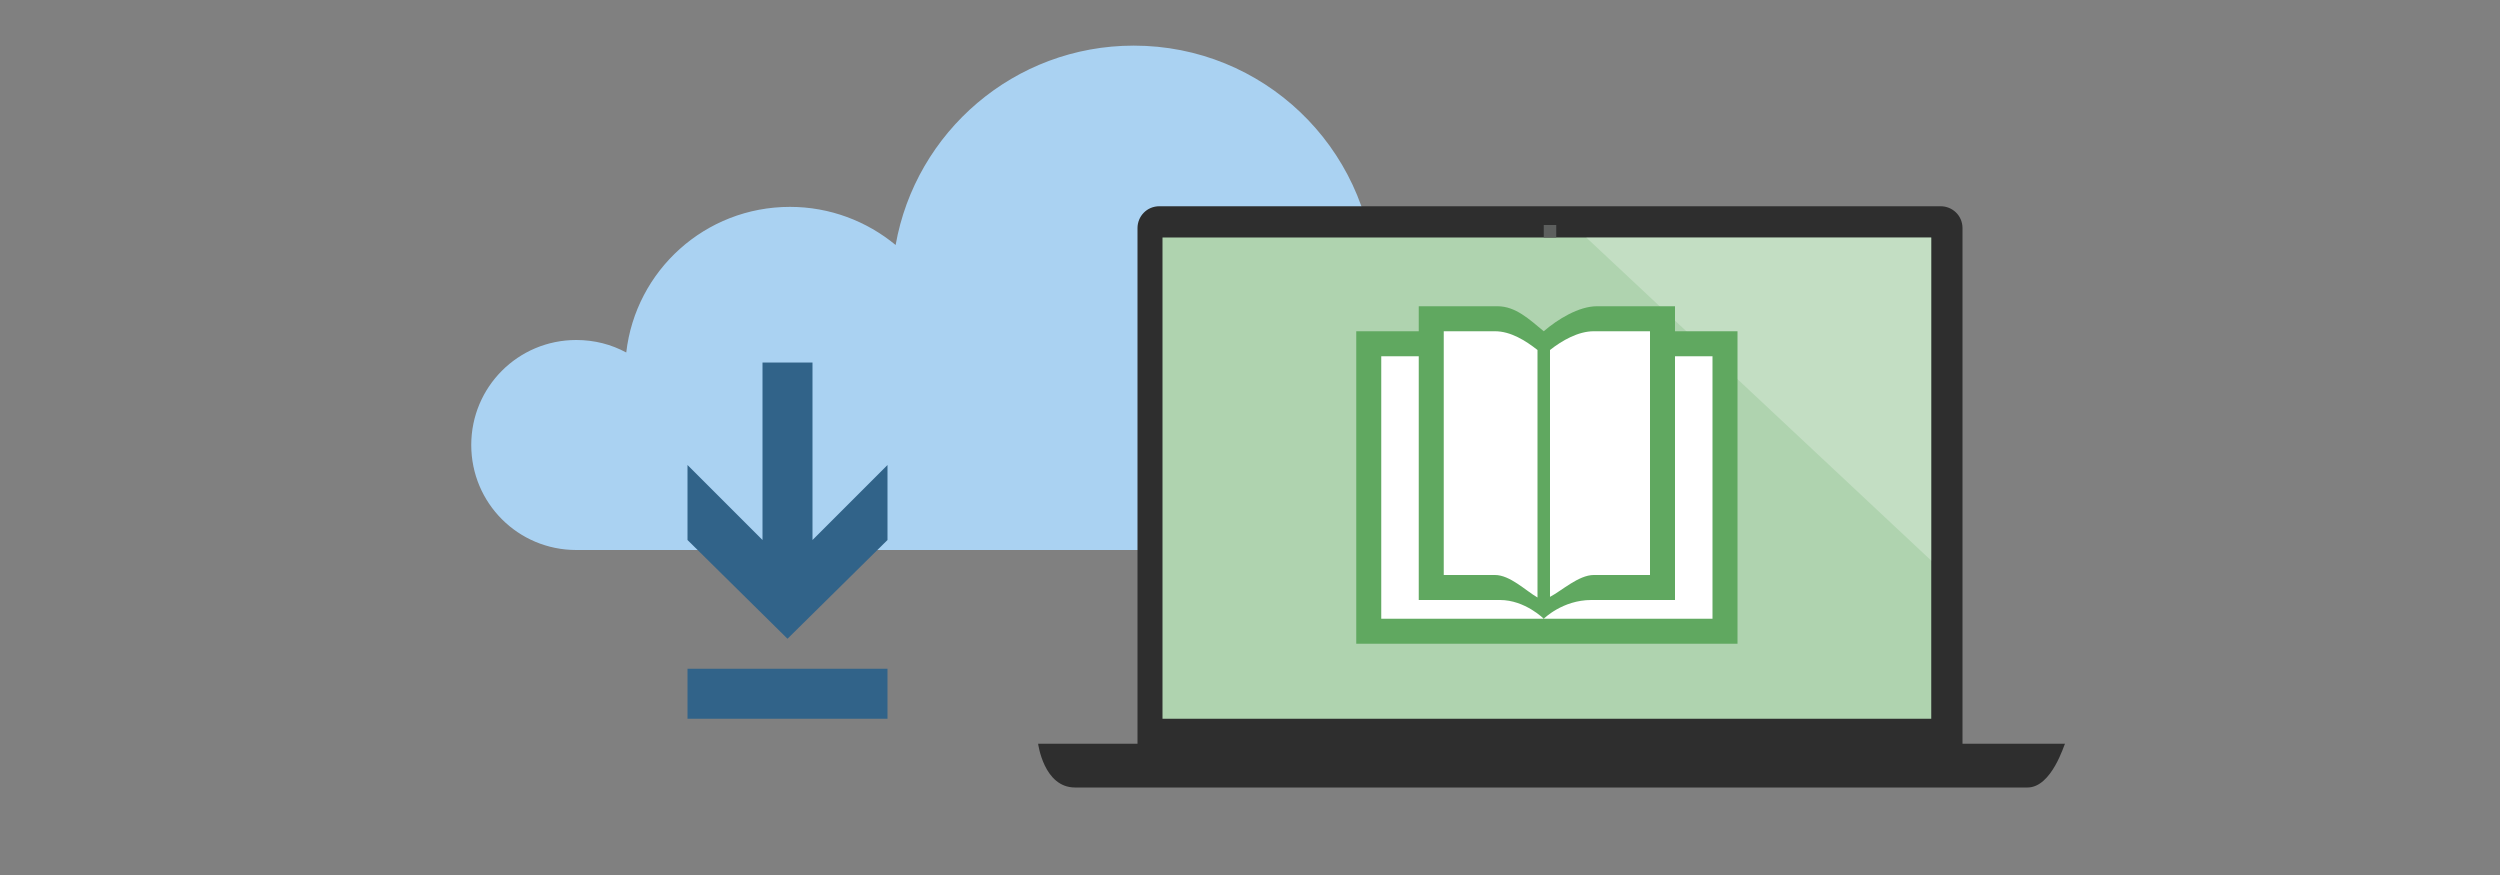 <?xml version="1.0" encoding="utf-8"?>
<!-- Generator: Adobe Illustrator 21.0.0, SVG Export Plug-In . SVG Version: 6.00 Build 0)  -->
<svg version="1.1" xmlns="http://www.w3.org/2000/svg" xmlns:xlink="http://www.w3.org/1999/xlink" x="0px" y="0px"
	 viewBox="0 0 400 140" style="enable-background:new 0 0 400 140;" xml:space="preserve">
<rect x="0" y="0" width="400" height="140" fill="#808080" stroke="none"/>
<style type="text/css">
	.st0{display:none;}
	.st1{display:inline;fill:#E1E5EA;}
	.st2{fill:#D4F2ED;}
	.st3{opacity:0.15;fill:#FFFFFF;}
	.st4{fill:#5E5E5E;}
	.st5{fill:#2E2E2E;}
	.st6{fill:#221F1F;}
	.st7{clip-path:url(#SVGID_2_);fill:none;stroke:#FFFFFF;stroke-miterlimit:10;stroke-dasharray:2,2;}
	.st8{fill:#316389;}
	.st9{fill:#FFFFFF;}
	.st10{fill:#CCCCCC;}
	.st11{clip-path:url(#SVGID_4_);fill:none;stroke:#FFFFFF;stroke-miterlimit:10;stroke-dasharray:2,2;}
	.st12{fill:#E6E6E6;}
	.st13{fill:#333333;}
	.st14{fill:#AAD2F2;}
	.st15{fill:#AFD3AF;}
	.st16{fill:#5D5F5E;}
	.st17{opacity:0.25;fill:#FFFFFF;}
	.st18{fill:#60A860;}
	.st19{opacity:0.1;fill:#FFFFFF;enable-background:new    ;}
	.st20{fill:#638AA5;}
	.st21{fill:#175D87;}
	.st22{fill:#377093;}
	.st23{fill:#999999;}
	.st24{fill:#5D5D5D;}
	.st25{fill:#171717;}
	.st26{fill:#6D6E70;}
	.st27{fill:#1772B8;}
	.st28{fill:#929090;}
	.st29{fill:#767778;}
	.st30{fill:#A86527;}
	.st31{fill:#048273;}
	.st32{fill:none;stroke:#6D6E70;stroke-miterlimit:10;}
	.st33{clip-path:url(#SVGID_8_);fill:none;stroke:#FFFFFF;stroke-miterlimit:10;stroke-dasharray:2,2;}
	.st34{clip-path:url(#SVGID_10_);fill:none;stroke:#FFFFFF;stroke-miterlimit:10;stroke-dasharray:2,2;}
	.st35{clip-path:url(#SVGID_12_);fill:none;stroke:#FFFFFF;stroke-miterlimit:10;stroke-dasharray:2,2;}
	.st36{fill:#959595;}
	.st37{fill:none;stroke:#FFFFFF;stroke-width:3.148;stroke-miterlimit:10;}
	.st38{fill:none;}
	.st39{fill:#737374;}
	.st40{fill:#515050;}
	.st41{fill:#D93F26;}
	.st42{fill:#969696;}
	.st43{fill:#008A00;}
	.st44{fill:#FFB900;}
	.st45{fill:#FF8C00;}
	.st46{fill-rule:evenodd;clip-rule:evenodd;fill:#2E2E2E;}
	.st47{fill:#0078D7;}
</style>
<g id="Layer_1" class="st0">
	<rect class="st1" width="400" height="140"/>
</g>
<g id="titles">
	<path class="st14" d="M92.2,54.4c2.9,0,5.6,0.7,8,2c1.5-13.1,12.6-23.3,26.2-23.3c6.4,0,12.3,2.3,16.9,6.1
		c3.2-18.1,19-31.9,38.1-31.9c20.7,0,37.5,16.2,38.6,36.6c1.8-0.5,3.7-0.7,5.7-0.7c12.4,0,22.4,10,22.4,22.4S238,88,225.6,88H92.2
		c-9.3,0-16.8-7.5-16.8-16.8C75.4,61.9,82.9,54.4,92.2,54.4z"/>
	<g>
		<g>
			<g>
				<path class="st5" d="M314,123V36.5c0-2-1.6-3.5-3.5-3.5H185.5c-2,0-3.5,1.6-3.5,3.5V123H314z"/>
				<rect x="186" y="38" class="st15" width="123" height="77"/>
				<path class="st5" d="M324.4,126c-3.9,0-147.4,0-152.4,0s-5.9-7-5.9-7h164.3C330.3,119,328.3,126,324.4,126z"/>
				<rect x="247" y="36" class="st16" width="2" height="2"/>
				<polygon class="st17" points="309,38 253.8,38 309,89.7 				"/>
				<g>
					<defs>
						<rect id="SVGID_5_" x="186" y="38" width="123" height="77"/>
					</defs>
					<clipPath id="SVGID_2_">
						<use xlink:href="#SVGID_5_"  style="overflow:visible;"/>
					</clipPath>
				</g>
			</g>
		</g>
	</g>
	<g>
		<path class="st9" d="M248,55c0,0-6-4-7-4s-12-1-12,0s2,4,0,4s-10,0-10,0v46h57V55h-11v-4h-11L248,55z"/>
		<g>
			<path id="outline_1_" class="st18" d="M268,53v-4h-12.5c-2.9,0-6.3,2.1-8.5,4c-2.3-1.9-4.5-4-7.4-4H227v4h-10v50h61V53H268z
				 M264,53v39h-9c-2.4,0-5.1,2.5-7,3.5V56c1.9-1.5,4.5-3,7-3H264z M231,53h8.2c2.5,0,4.9,1.5,6.8,3v39.6c-1.9-1.1-4.4-3.6-6.8-3.6
				H231V53z M221,57h6v39h13c4,0,7,3,7,3h-26V57z M274,99h-27c0,0,3-3,7.6-3H268V57h6V99z"/>
		</g>
	</g>
	<g>
		<rect x="110" y="107" class="st8" width="32" height="8"/>
		<polygon class="st8" points="130,86.4 130,58 122,58 122,86.4 110,74.4 110,86.4 126,102.2 142,86.4 142,74.4 		"/>
	</g>
</g>
</svg>
